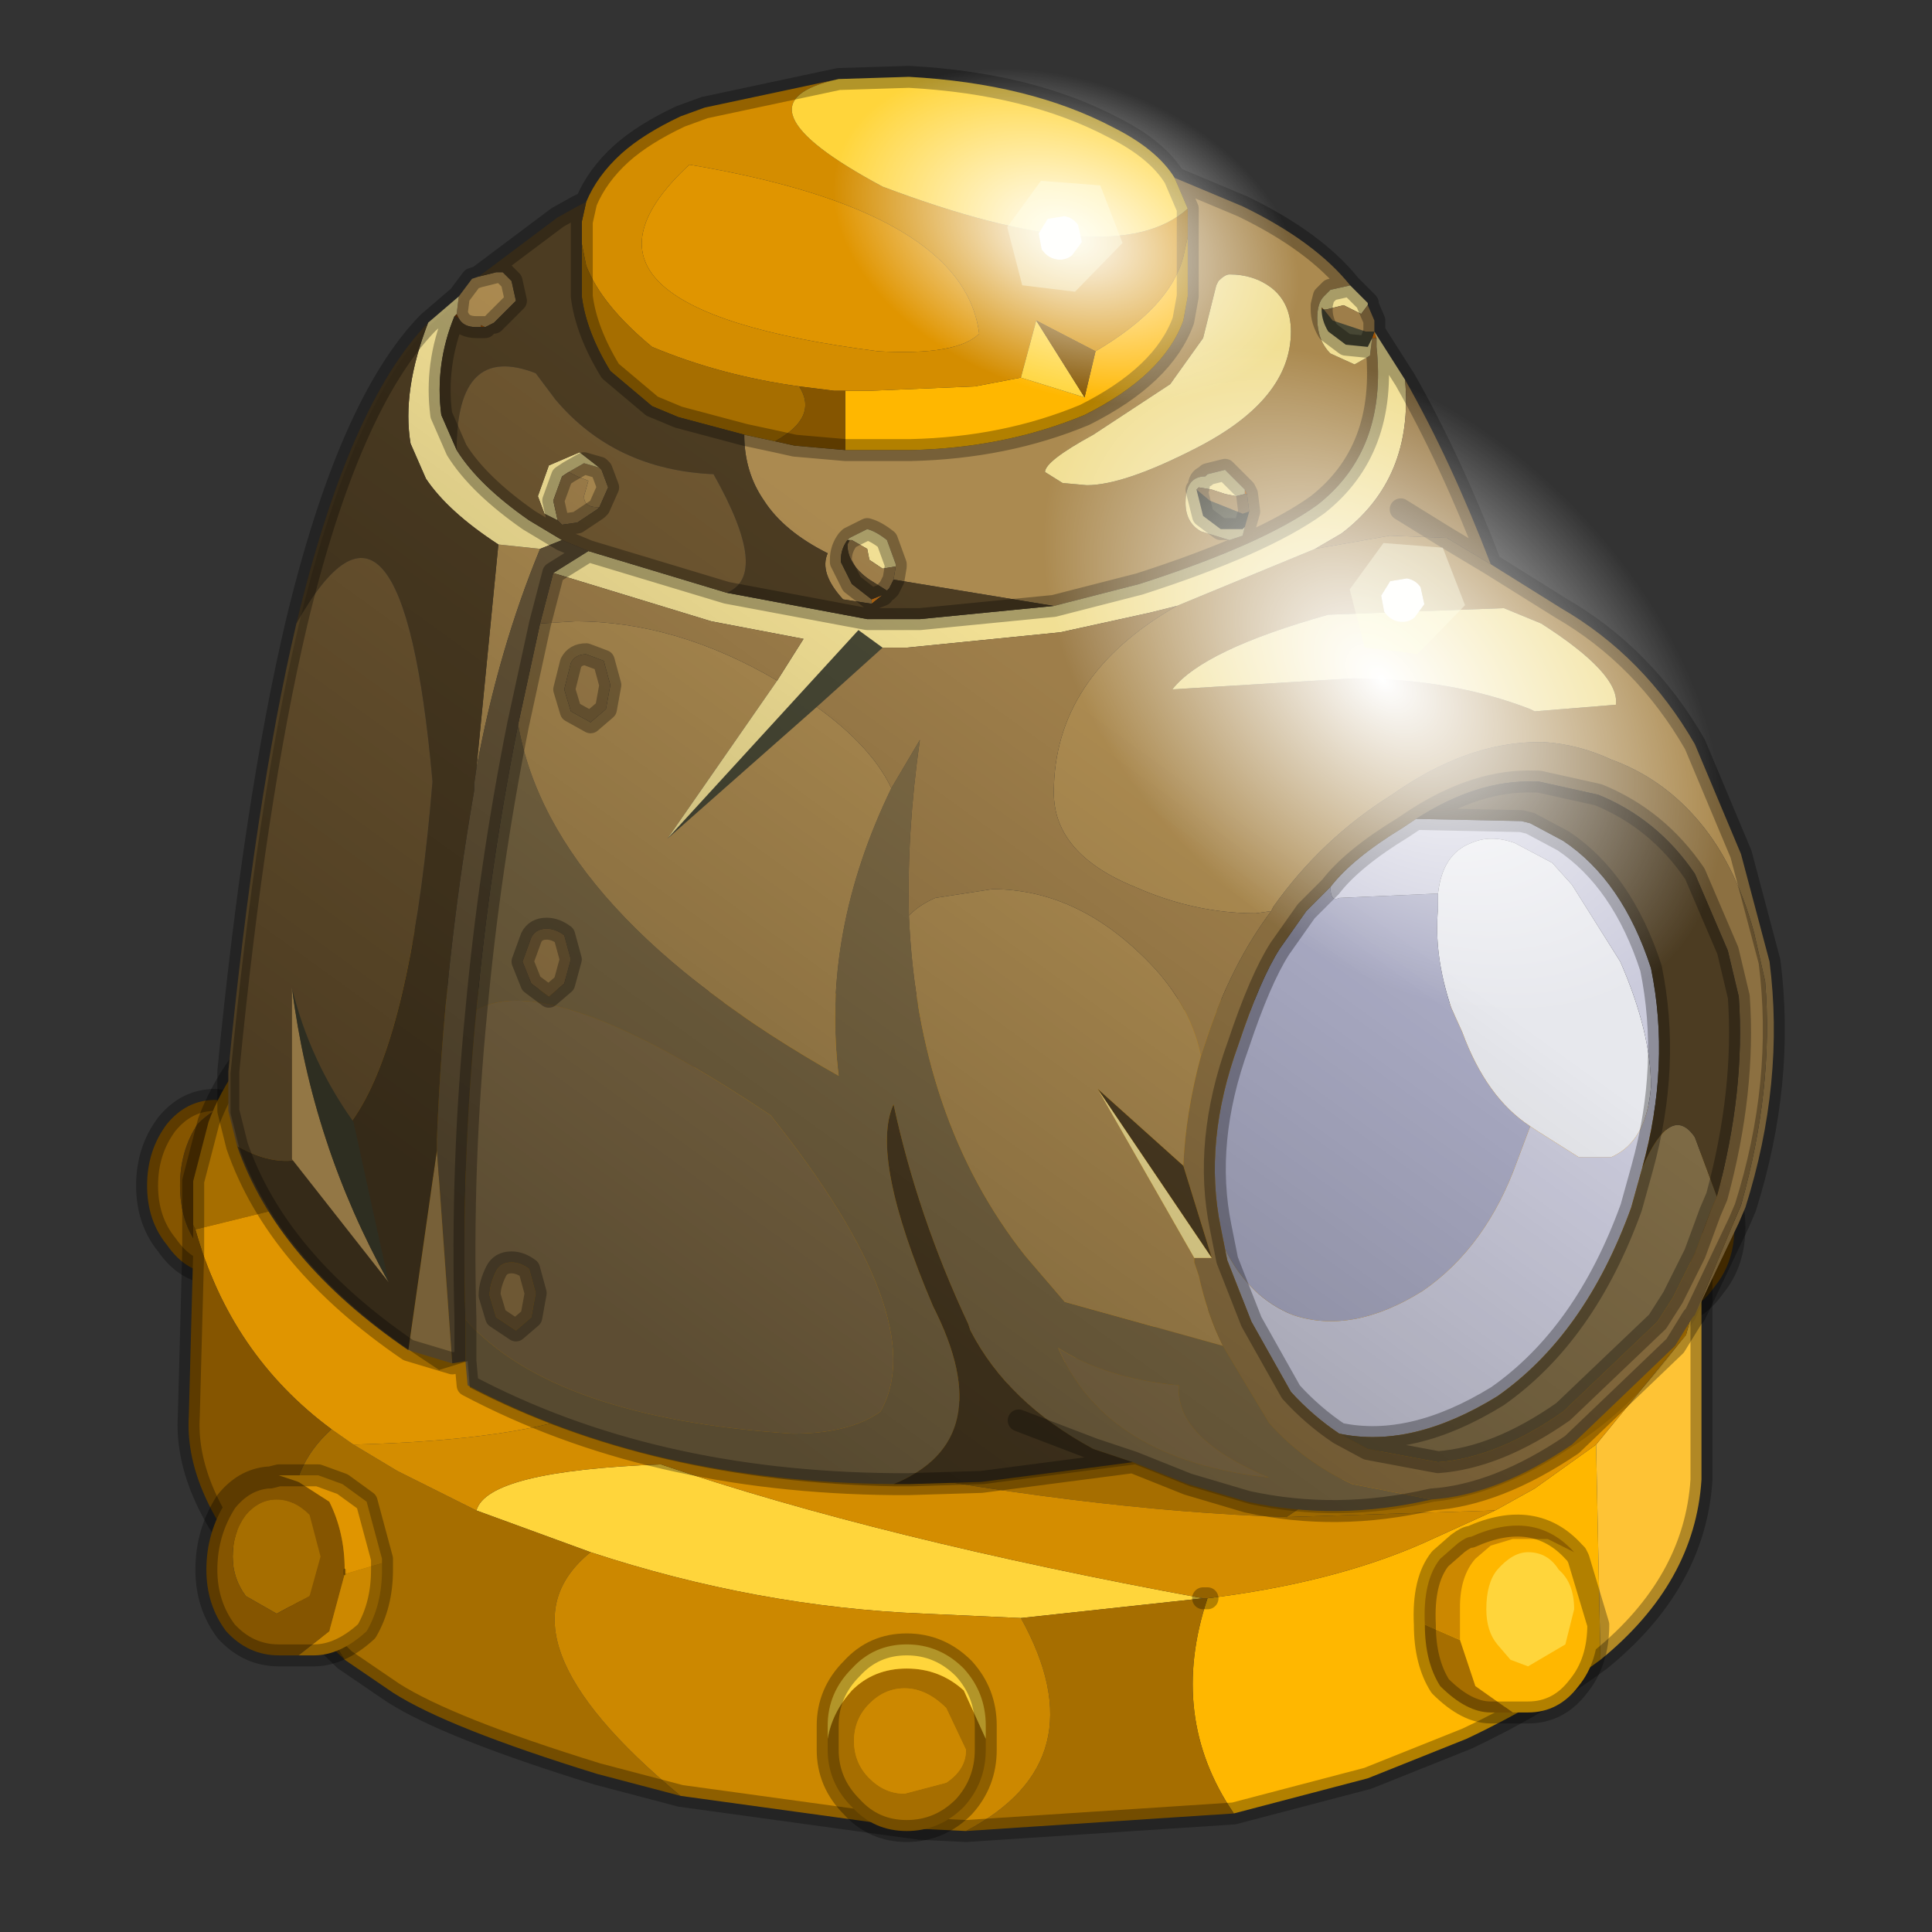 <?xml version="1.0" encoding="UTF-8" standalone="no"?>
<svg xmlns:xlink="http://www.w3.org/1999/xlink" height="440.0px" width="440.0px" xmlns="http://www.w3.org/2000/svg">
  <rect width="100%" height="100%" fill="#333333" stroke="none"/>
  <g transform="matrix(10.0, 0.0, 0.0, 10.0, 0.0, 0.0)">
    <use height="44.0" transform="matrix(1.0, 0.0, 0.0, 1.0, 0.0, 0.05)" width="44.0" xlink:href="#shape0"/>
    <use height="60.8" transform="matrix(0.241, 0.023, 0.084, 0.251, 21.6, 7.15)" width="60.8" xlink:href="#sprite0"/>
    <use height="60.8" transform="matrix(0.138, -0.047, 0.108, 0.117, 16.8, 3.25)" width="60.8" xlink:href="#sprite0"/>
    <use height="13.1" transform="matrix(0.233, 0.0, 0.0, 0.233, 30.5, 12.1)" width="13.3" xlink:href="#sprite1"/>
    <use height="13.1" transform="matrix(0.233, 0.0, 0.0, 0.233, 22.7, 3.85)" width="13.3" xlink:href="#sprite1"/>
    <use height="6.7" transform="matrix(1.0, 0.0, 0.0, 1.0, 6.65, 22.5)" width="2.2" xlink:href="#shape3"/>
  </g>
  <defs>
    <g id="shape0" transform="matrix(1.0, 0.0, 0.0, 1.0, 0.0, -0.05)">
      <path d="M44.0 44.05 L0.0 44.05 0.0 0.05 44.0 0.05 44.0 44.05" fill="#43adca" fill-opacity="0.0" fill-rule="evenodd" stroke="none"/>
      <path d="M7.45 36.5 L10.05 35.8" fill="none" stroke="#000000" stroke-linecap="round" stroke-linejoin="round" stroke-opacity="0.302" stroke-width="0.05"/>
      <path d="M37.55 29.9 L37.95 29.95 Q38.6 29.95 39.05 29.3 39.5 28.75 39.5 27.95 39.5 27.15 39.05 26.55 38.6 26.0 37.95 26.0 L37.55 26.05 38.35 26.55 Q38.75 27.15 38.75 27.95 38.75 28.75 38.35 29.3 L37.55 29.9" fill="#855500" fill-rule="evenodd" stroke="none"/>
      <path d="M37.55 26.05 L37.2 26.0 Q36.55 26.0 36.15 26.55 35.65 27.15 35.65 27.95 35.65 28.75 36.15 29.3 36.55 29.95 37.2 29.95 L37.55 29.9 38.35 29.3 Q38.75 28.75 38.75 27.95 38.75 27.15 38.35 26.55 L37.55 26.05" fill="#593700" fill-rule="evenodd" stroke="none"/>
      <path d="M37.55 26.05 L37.2 26.0 Q36.55 26.0 36.15 26.55 35.65 27.15 35.65 27.95 35.65 28.75 36.15 29.3 36.55 29.95 37.2 29.95 L37.55 29.9 37.95 29.95 Q38.6 29.95 39.05 29.3 39.5 28.75 39.5 27.95 39.5 27.15 39.05 26.55 38.6 26.0 37.95 26.0 L37.55 26.05 Z" fill="none" stroke="#000000" stroke-linecap="round" stroke-linejoin="round" stroke-opacity="0.302" stroke-width="0.5"/>
      <path d="M5.3 25.1 Q4.85 25.25 4.5 25.6 4.1 26.2 4.1 27.0 4.1 27.8 4.5 28.35 4.85 28.8 5.3 28.95 L4.9 29.0 Q4.25 29.0 3.8 28.35 3.35 27.8 3.35 27.0 3.35 26.2 3.8 25.6 4.25 25.05 4.9 25.05 L5.3 25.1" fill="#855500" fill-rule="evenodd" stroke="none"/>
      <path d="M5.3 28.95 Q4.85 28.8 4.5 28.35 4.1 27.8 4.1 27.0 4.1 26.2 4.5 25.6 4.85 25.25 5.3 25.1 L5.65 25.05 Q6.3 25.05 6.7 25.6 7.2 26.2 7.2 27.0 7.2 27.8 6.7 28.35 L5.65 29.0 5.3 28.95" fill="#593700" fill-rule="evenodd" stroke="none"/>
      <path d="M5.3 25.1 L4.9 25.05 Q4.25 25.05 3.8 25.6 3.35 26.2 3.35 27.0 3.35 27.8 3.8 28.35 4.25 29.0 4.9 29.0 L5.3 28.95 5.65 29.0 6.7 28.35 Q7.2 27.8 7.2 27.0 7.2 26.2 6.7 25.6 6.3 25.05 5.65 25.05 L5.3 25.1 Z" fill="none" stroke="#000000" stroke-linecap="round" stroke-linejoin="round" stroke-opacity="0.302" stroke-width="0.5"/>
      <path d="M23.25 36.85 L21.05 36.75 Q17.25 36.6 13.45 35.35 L10.85 34.4 Q11.1 33.5 15.05 33.35 20.05 35.05 27.4 36.4 L23.25 36.85" fill="#ffd53b" fill-rule="evenodd" stroke="none"/>
      <path d="M36.45 37.8 Q35.1 38.8 33.4 39.6 L31.15 40.5 28.1 41.3 Q26.6 39.1 27.5 36.4 30.35 36.05 32.4 35.15 L34.05 34.4 34.95 33.9 36.35 32.9 36.45 37.8" fill="#ffb700" fill-rule="evenodd" stroke="none"/>
      <path d="M4.4 27.9 L4.4 26.9 4.75 25.55 Q5.75 22.85 9.85 21.0 L9.75 22.5 17.45 22.6 16.75 23.3 15.45 24.7 Q14.95 25.25 15.05 25.9 L14.75 26.2 10.95 26.6 7.5 27.25 4.45 28.0 4.4 27.9 M28.1 41.3 L22.0 41.7 Q25.05 40.1 23.25 36.85 L27.4 36.4 27.5 36.4 Q26.6 39.1 28.1 41.3 M15.5 40.9 L13.6 40.4 Q10.2 39.35 8.95 38.55 L7.85 37.8 Q5.6 34.3 7.55 32.55 L8.05 32.9 9.05 33.5 10.85 34.4 13.45 35.35 Q11.1 37.25 15.5 40.9 M18.8 33.25 L20.7 32.35 22.65 31.6 23.95 31.15 26.25 30.25 28.6 29.45 28.85 29.5 29.35 29.9 30.1 30.55 30.85 31.15 32.3 32.25 31.8 32.75 31.15 33.3 29.3 34.55 Q24.7 34.4 18.8 33.25" fill="#a66e00" fill-rule="evenodd" stroke="none"/>
      <path d="M22.0 41.7 L20.95 41.65 15.5 40.9 Q11.1 37.25 13.45 35.35 17.25 36.6 21.05 36.75 L23.25 36.85 Q25.05 40.1 22.0 41.7" fill="#cc8800" fill-rule="evenodd" stroke="none"/>
      <path d="M38.75 29.05 L38.75 33.7 Q38.6 36.05 36.45 37.8 L36.35 32.9 38.4 30.4 38.75 29.05" fill="#fec335" fill-rule="evenodd" stroke="none"/>
      <path d="M29.3 34.55 L34.05 34.4 32.4 35.15 Q30.35 36.05 27.5 36.4 L27.4 36.4 Q20.05 35.05 15.05 33.35 11.1 33.5 10.85 34.4 L9.05 33.5 8.05 32.9 Q11.85 32.8 13.55 32.1 L18.8 33.25 Q24.7 34.4 29.3 34.55" fill="#d48d00" fill-rule="evenodd" stroke="none"/>
      <path d="M17.45 22.6 L33.15 22.85 33.15 21.45 35.2 22.85 Q36.9 24.1 37.8 25.55 38.95 27.0 38.75 28.85 L38.75 29.05 38.4 30.4 36.35 32.9 34.95 33.9 34.05 34.4 29.3 34.55 31.15 33.3 31.8 32.75 32.3 32.25 30.85 31.15 30.1 30.55 29.35 29.9 28.85 29.5 28.6 29.45 26.25 30.25 23.95 31.15 22.65 31.6 20.7 32.35 18.8 33.25 13.55 32.1 Q11.85 32.8 8.05 32.9 L7.55 32.55 Q5.25 30.85 4.45 28.0 L7.5 27.25 10.95 26.6 14.75 26.2 15.05 25.9 Q14.95 25.25 15.45 24.7 L16.75 23.3 17.45 22.6" fill="#e09500" fill-rule="evenodd" stroke="none"/>
      <path d="M7.85 37.8 L5.75 35.75 Q4.2 33.9 4.3 32.25 L4.4 28.5 4.4 27.9 4.45 28.0 Q5.25 30.85 7.55 32.55 5.6 34.3 7.85 37.8" fill="#855500" fill-rule="evenodd" stroke="none"/>
      <path d="M7.85 37.8 L5.75 35.75 Q4.2 33.9 4.3 32.25 L4.4 28.5 4.4 27.9 4.4 26.9 4.75 25.55 Q5.75 22.85 9.85 21.0 L9.75 22.5 17.45 22.6 33.15 22.85 33.15 21.45 35.2 22.85 Q36.9 24.1 37.8 25.55 38.95 27.0 38.75 28.85 L38.75 29.05 38.75 33.7 Q38.6 36.05 36.45 37.8 35.1 38.8 33.4 39.6 L31.15 40.5 28.1 41.3 22.0 41.7 20.95 41.65 15.5 40.9 13.6 40.4 Q10.2 39.35 8.95 38.55 L7.85 37.8" fill="none" stroke="#000000" stroke-linecap="round" stroke-linejoin="round" stroke-opacity="0.302" stroke-width="0.5"/>
      <path d="M27.4 36.4 L27.5 36.4" fill="none" stroke="#000000" stroke-linecap="round" stroke-linejoin="round" stroke-opacity="0.302" stroke-width="0.5"/>
      <path d="M19.8 38.8 Q19.45 39.15 19.45 39.65 19.45 40.15 19.8 40.5 20.15 40.85 20.6 40.85 L21.55 40.6 Q22.0 40.3 22.0 39.85 L21.55 38.9 Q21.1 38.45 20.6 38.45 20.15 38.45 19.8 38.8 M18.85 39.6 Q18.95 39.0 19.4 38.5 19.9 38.0 20.65 38.0 21.4 38.0 21.95 38.5 L22.45 39.6 22.45 39.85 Q22.45 40.6 21.95 41.15 21.4 41.7 20.65 41.7 19.9 41.7 19.4 41.15 18.85 40.6 18.85 39.85 L18.85 39.6" fill="#a66e00" fill-rule="evenodd" stroke="none"/>
      <path d="M22.45 39.6 L21.95 38.5 Q21.4 38.0 20.65 38.0 19.9 38.0 19.4 38.5 18.95 39.0 18.85 39.6 L18.85 39.3 Q18.85 38.55 19.4 38.0 19.9 37.45 20.65 37.45 21.4 37.45 21.95 38.0 22.45 38.55 22.45 39.3 L22.45 39.6" fill="#ffd53b" fill-rule="evenodd" stroke="none"/>
      <path d="M19.8 38.8 Q20.15 38.45 20.6 38.45 21.1 38.45 21.55 38.9 L22.0 39.85 Q22.0 40.3 21.55 40.6 L20.6 40.85 Q20.15 40.85 19.8 40.5 19.45 40.15 19.45 39.65 19.45 39.15 19.8 38.8" fill="#cc8800" fill-rule="evenodd" stroke="none"/>
      <path d="M18.85 39.6 L18.85 39.85 Q18.85 40.6 19.4 41.15 19.9 41.7 20.65 41.7 21.4 41.7 21.95 41.15 22.45 40.6 22.45 39.85 L22.45 39.6 22.45 39.3 Q22.45 38.55 21.95 38.0 21.4 37.45 20.65 37.45 19.9 37.45 19.4 38.0 18.85 38.55 18.85 39.3 L18.85 39.6 Z" fill="none" stroke="#000000" stroke-linecap="round" stroke-linejoin="round" stroke-opacity="0.302" stroke-width="0.5"/>
      <path d="M6.4 33.6 L6.35 33.6 6.4 33.6" fill="#ba5e01" fill-rule="evenodd" stroke="none"/>
      <path d="M7.05 34.5 L7.3 35.45 7.05 36.35 6.3 36.75 5.6 36.35 Q5.3 35.95 5.3 35.45 5.3 34.9 5.6 34.5 5.9 34.15 6.3 34.15 6.7 34.15 7.05 34.5" fill="#a66e00" fill-rule="evenodd" stroke="none"/>
      <path d="M6.35 33.6 L6.8 33.75 7.5 34.2 Q7.85 34.9 7.85 35.75 L7.85 35.85 7.5 37.15 6.8 37.7 6.35 37.7 Q5.65 37.7 5.15 37.15 4.7 36.55 4.7 35.75 4.7 34.9 5.15 34.2 5.55 33.7 6.1 33.65 L6.15 33.65 6.35 33.6 M7.05 34.5 Q6.7 34.15 6.3 34.15 5.9 34.15 5.6 34.5 5.3 34.9 5.3 35.45 5.3 35.95 5.6 36.35 L6.3 36.75 7.05 36.35 7.3 35.45 7.05 34.5" fill="#855500" fill-rule="evenodd" stroke="none"/>
      <path d="M6.4 33.6 L7.2 33.6 7.15 33.6 7.25 33.6 7.8 33.8 8.35 34.2 8.7 35.5 8.7 35.6 7.85 35.85 7.85 35.75 Q7.85 34.9 7.5 34.2 L6.8 33.75 6.35 33.6 6.4 33.6" fill="#e09500" fill-rule="evenodd" stroke="none"/>
      <path d="M7.85 35.85 L8.7 35.6 8.7 35.75 Q8.7 36.55 8.35 37.15 7.75 37.7 7.15 37.7 L6.8 37.7 7.5 37.15 7.85 35.85" fill="#cc8800" fill-rule="evenodd" stroke="none"/>
      <path d="M7.85 35.75 L7.85 35.85" fill="none" stroke="#000000" stroke-linecap="round" stroke-linejoin="round" stroke-opacity="0.302" stroke-width="0.05"/>
      <path d="M8.7 35.6 L8.7 35.5 8.35 34.2 7.8 33.8 7.25 33.6 7.15 33.6 7.2 33.6 6.4 33.6 M8.7 35.6 L8.7 35.75 Q8.7 36.55 8.35 37.15 7.75 37.7 7.15 37.7 L6.8 37.7 6.35 37.7 Q5.65 37.7 5.15 37.15 4.7 36.55 4.7 35.75 4.7 34.9 5.15 34.2 5.55 33.7 6.1 33.65 L6.15 33.65 6.35 33.6 6.4 33.6" fill="none" stroke="#000000" stroke-linecap="round" stroke-linejoin="round" stroke-opacity="0.302" stroke-width="0.5"/>
      <path d="M33.25 37.35 L33.25 36.6 Q33.25 35.9 33.6 35.5 L33.95 35.2 34.45 35.05 35.25 35.05 35.85 35.35 35.9 35.4 35.95 35.5 36.4 37.0 Q36.4 37.85 35.95 38.4 35.5 39.0 34.8 39.0 L34.45 39.0 33.6 38.4 33.25 37.35 M35.65 37.45 L35.85 36.65 Q35.85 36.05 35.5 35.75 35.25 35.35 34.8 35.35 34.45 35.35 34.1 35.75 33.85 36.05 33.85 36.65 33.85 37.15 34.1 37.45 L34.4 37.8 34.8 37.95 35.65 37.45" fill="#ffb700" fill-rule="evenodd" stroke="none"/>
      <path d="M35.65 37.45 L34.8 37.95 34.4 37.8 34.1 37.45 Q33.85 37.15 33.85 36.65 33.85 36.05 34.1 35.75 34.45 35.35 34.8 35.35 35.25 35.35 35.5 35.75 35.85 36.05 35.85 36.65 L35.65 37.45" fill="#ffd53b" fill-rule="evenodd" stroke="none"/>
      <path d="M33.25 37.35 L33.6 38.4 34.45 39.0 33.95 39.0 Q33.4 39.0 32.8 38.4 32.45 37.85 32.45 37.0 L33.25 37.35" fill="#a66e00" fill-rule="evenodd" stroke="none"/>
      <path d="M35.85 35.35 L35.25 35.05 34.45 35.05 33.95 35.2 33.6 35.5 Q33.25 35.9 33.25 36.6 L33.25 37.35 32.45 37.0 Q32.4 36.0 32.8 35.5 L33.2 35.15 Q33.4 35.0 33.5 35.0 34.95 34.35 35.85 35.35" fill="#cc8800" fill-rule="evenodd" stroke="none"/>
      <path d="M34.45 39.0 L34.8 39.0 Q35.5 39.0 35.95 38.4 36.4 37.85 36.4 37.0 L35.95 35.5 35.9 35.4 35.85 35.35 Q34.95 34.35 33.5 35.0 33.4 35.0 33.2 35.15 L32.8 35.5 Q32.4 36.0 32.45 37.0 M34.45 39.0 L33.95 39.0 Q33.4 39.0 32.8 38.4 32.45 37.85 32.45 37.0" fill="none" stroke="#000000" stroke-linecap="round" stroke-linejoin="round" stroke-opacity="0.302" stroke-width="0.5"/>
      <path d="M31.3 7.5 L31.3 7.55 31.3 7.5 M28.35 11.25 L28.35 11.15 28.4 11.25 28.35 11.25" fill="#ec7702" fill-rule="evenodd" stroke="none"/>
      <path d="M19.3 12.3 L19.35 12.25 19.3 12.3" fill="#fea245" fill-rule="evenodd" stroke="none"/>
      <path d="M32.75 20.35 Q32.85 19.45 33.5 19.2 33.95 19.0 34.5 19.2 L35.35 19.65 35.8 20.15 36.9 21.9 Q37.6 23.5 37.6 24.75 37.5 26.0 36.7 26.35 L35.95 26.35 35.0 25.75 34.85 25.65 Q33.85 25.0 33.3 23.5 L33.05 22.95 Q32.65 21.75 32.75 20.7 L32.75 20.35" fill="#e7e8ed" fill-rule="evenodd" stroke="none"/>
      <path d="M34.85 25.65 L35.0 25.75 35.95 26.35 36.7 26.35 Q37.5 26.0 37.6 24.75 37.6 23.5 36.9 21.9 L35.8 20.15 35.35 19.65 34.5 19.2 Q33.95 19.0 33.5 19.2 32.85 19.45 32.75 20.35 L30.5 20.45 Q30.3 20.55 30.3 20.2 30.8 19.55 31.95 18.85 L32.25 18.65 34.65 18.7 34.85 18.75 35.6 19.15 Q36.95 20.05 37.6 22.05 38.05 24.25 37.4 26.6 L37.15 27.5 Q36.1 30.4 34.1 31.8 32.15 33.0 30.5 32.65 29.9 32.25 29.4 31.7 L28.5 30.1 27.95 28.7 27.9 28.45 Q28.45 29.55 29.45 29.95 30.8 30.4 32.4 29.4 33.85 28.4 34.55 26.45 L34.85 25.65" fill="#cbcbdc" fill-rule="evenodd" stroke="none"/>
      <path d="M32.75 20.35 L32.75 20.7 Q32.65 21.75 33.05 22.95 L33.3 23.5 Q33.85 25.0 34.85 25.65 L34.55 26.45 Q33.85 28.4 32.4 29.4 30.8 30.4 29.45 29.95 28.45 29.55 27.9 28.45 L27.8 27.95 Q27.4 26.0 28.2 23.8 28.7 22.3 29.15 21.6 L29.75 20.75 30.3 20.2 Q30.3 20.55 30.5 20.45 L32.75 20.35" fill="#aaabc4" fill-rule="evenodd" stroke="none"/>
      <path d="M30.1 7.05 L30.1 7.0 30.15 7.05 30.1 7.05" fill="#8f4701" fill-rule="evenodd" stroke="none"/>
      <path d="M27.2 28.75 L27.2 28.65 27.2 28.75" fill="#ba5902" fill-rule="evenodd" stroke="none"/>
      <path d="M10.45 7.25 L10.35 7.2 10.4 7.15 10.45 7.25" fill="#733701" fill-rule="evenodd" stroke="none"/>
      <path d="M19.85 13.65 L20.1 13.55 19.85 13.75 19.85 13.65 M31.35 7.7 L31.25 7.7 31.3 7.55 31.35 7.7" fill="url(#gradient0)" fill-rule="evenodd" stroke="none"/>
      <path d="M11.05 7.45 L10.95 7.45 10.95 7.4 11.05 7.45" fill="#a85101" fill-rule="evenodd" stroke="none"/>
      <path d="M28.35 12.0 L28.3 12.05 27.8 12.05 27.4 11.75 27.25 11.15 27.55 11.4 28.3 11.7 28.45 11.65 28.35 12.0 M18.6 16.1 L15.2 19.1 19.55 14.35 20.1 14.75 18.6 16.1 M31.25 7.7 L31.15 7.9 30.65 7.85 30.25 7.55 Q30.1 7.3 30.1 7.05 L30.15 7.05 30.35 7.3 31.1 7.55 31.25 7.55 31.3 7.55 31.25 7.7" fill="#474734" fill-rule="evenodd" stroke="none"/>
      <path d="M32.6 34.15 Q30.45 34.65 28.4 34.2 L27.05 33.8 25.8 33.3 24.9 33.0 Q22.95 31.95 22.1 30.3 L22.05 30.15 Q20.9 27.7 20.35 25.15 19.8 26.35 21.25 29.75 22.8 32.8 20.35 33.8 14.8 33.75 10.65 31.55 L10.6 31.0 10.6 30.05 Q12.6 32.3 18.05 32.65 19.35 32.65 20.05 32.15 21.25 30.05 17.55 25.4 12.55 22.05 10.85 23.0 11.15 19.75 11.8 16.5 12.55 20.8 19.1 24.5 18.7 21.25 20.3 17.95 L20.95 16.85 Q20.65 18.95 20.7 20.85 20.9 25.5 23.35 28.6 L24.25 29.65 27.85 30.65 28.9 32.4 Q29.7 33.3 30.8 33.8 L32.6 34.15 M12.85 21.3 Q12.65 21.15 12.45 21.15 12.2 21.15 12.1 21.35 L11.9 21.9 12.1 22.4 12.5 22.7 12.85 22.4 13.0 21.85 12.85 21.3 M26.85 31.55 Q25.2 31.4 24.1 30.7 25.2 33.25 28.9 33.65 26.75 32.75 26.85 31.55 M30.5 32.65 Q32.15 33.0 34.1 31.8 36.1 30.4 37.15 27.5 L37.4 26.6 Q38.05 25.1 38.6 25.9 L39.1 27.25 38.95 27.6 38.6 28.55 38.1 29.55 37.75 30.1 35.6 32.15 Q34.1 33.2 32.75 33.3 L31.15 33.0 30.5 32.65" fill="#7d6a45" fill-rule="evenodd" stroke="none"/>
      <path d="M12.2 29.45 L12.05 28.9 Q11.85 28.75 11.65 28.75 11.4 28.75 11.3 28.95 11.15 29.25 11.15 29.5 L11.3 30.0 11.75 30.3 12.1 30.0 12.2 29.45 M10.85 23.0 Q12.55 22.05 17.55 25.4 21.25 30.05 20.05 32.15 19.35 32.65 18.05 32.65 12.6 32.3 10.6 30.05 10.5 26.55 10.85 23.0 M26.85 31.55 Q26.75 32.75 28.9 33.65 25.2 33.25 24.1 30.7 25.2 31.4 26.85 31.55" fill="#856f49" fill-rule="evenodd" stroke="none"/>
      <path d="M19.25 10.25 L19.8 10.25 20.75 10.25 Q22.9 10.2 24.7 9.45 26.5 8.55 26.95 7.3 L27.05 6.75 27.05 6.3 27.05 5.4 27.05 5.25 27.05 4.75 26.75 4.05 28.3 4.7 Q29.95 5.5 30.75 6.5 L30.3 6.6 30.15 6.75 Q30.0 6.9 30.0 7.25 30.0 7.75 30.3 8.05 L30.85 8.3 31.2 8.1 31.25 7.7 31.35 7.7 31.35 7.9 Q31.6 10.25 30.0 11.5 28.75 12.4 25.95 13.3 L24.0 13.8 20.35 13.2 20.4 12.9 20.4 12.85 20.2 12.3 Q19.95 12.1 19.75 12.05 L19.35 12.25 19.3 12.3 Q19.15 12.5 19.15 12.75 L19.15 12.8 19.4 13.3 19.85 13.65 19.85 13.75 19.2 13.65 Q18.65 13.05 18.85 12.6 17.85 12.1 17.4 11.4 16.95 10.75 16.95 9.9 L17.65 10.05 18.1 10.15 19.25 10.25 M33.95 12.85 L35.55 13.85 Q37.45 14.95 38.6 16.95 L39.65 19.45 40.3 21.9 Q40.65 24.65 39.75 27.5 L39.6 27.85 38.6 29.95 39.5 27.8 39.65 27.45 Q40.4 24.8 40.2 22.35 L39.95 21.25 Q39.5 19.6 38.6 18.6 37.8 17.7 36.7 17.3 35.95 16.95 35.15 16.9 L35.05 16.9 Q33.4 16.9 31.7 18.1 30.1 19.1 29.0 20.65 L28.95 20.75 28.6 20.8 Q27.2 20.8 25.85 20.2 24.0 19.45 24.0 18.05 24.0 15.4 26.8 13.8 L29.95 12.5 31.65 12.2 32.95 12.25 33.95 12.85 M10.3 31.05 L9.3 30.75 9.95 26.2 10.3 31.05 M10.45 6.75 L10.75 6.35 10.9 6.3 11.3 6.2 11.45 6.2 11.65 6.4 11.75 6.85 11.35 7.25 11.25 7.35 11.05 7.45 10.95 7.4 10.95 7.45 10.85 7.45 Q10.55 7.45 10.45 7.25 L10.4 7.15 10.45 6.75 M24.9 9.9 Q23.8 10.5 23.8 10.75 L24.2 11.0 24.75 11.05 Q25.6 11.05 27.25 10.2 29.4 9.1 29.4 7.55 29.4 6.9 28.95 6.55 28.55 6.25 28.0 6.25 27.9 6.25 27.75 6.4 L27.7 6.5 27.65 6.7 27.4 7.7 26.65 8.75 24.9 9.9 M27.45 10.85 Q27.0 10.85 27.0 11.45 27.0 11.9 27.35 12.1 L28.0 12.3 28.3 12.2 28.35 12.0 28.45 11.65 28.4 11.25 28.35 11.15 28.3 11.1 27.9 10.7 27.5 10.8 27.45 10.85 M11.35 12.4 L12.3 12.5 Q11.35 14.8 10.85 17.5 L11.35 12.4 M13.65 10.65 L13.7 10.7 13.85 11.1 13.65 11.55 13.6 11.55 Q13.3 11.55 13.3 11.3 L13.4 10.95 13.15 10.85 12.95 10.75 13.3 10.55 13.65 10.65 M13.75 15.05 L13.35 14.9 Q13.1 14.9 13.0 15.1 L12.85 15.7 13.0 16.2 13.45 16.45 13.8 16.15 13.9 15.6 13.75 15.05 M12.3 14.2 L13.1 14.15 Q15.4 14.15 17.7 15.5 L15.2 19.1 18.6 16.1 Q19.85 17.0 20.3 17.95 18.7 21.25 19.1 24.5 12.55 20.8 11.8 16.5 L12.3 14.2 M20.7 20.85 Q20.95 20.6 21.3 20.45 L22.6 20.25 Q24.45 20.25 26.0 21.75 27.1 22.8 27.35 24.05 27.0 25.35 26.95 26.55 L25.0 24.8 27.2 28.65 27.2 28.75 27.3 29.05 Q27.5 29.95 27.85 30.65 L24.25 29.65 23.35 28.6 Q20.9 25.5 20.7 20.85 M34.95 16.2 L36.8 16.05 Q36.9 15.35 35.1 14.2 L34.25 13.85 30.25 14.0 Q27.4 14.8 26.7 15.7 L30.8 15.45 Q33.05 15.45 34.85 16.15 L34.95 16.2" fill="#ab8a50" fill-rule="evenodd" stroke="none"/>
      <path d="M30.75 6.5 L31.0 6.75 31.15 6.9 31.15 6.95 31.0 7.15 30.8 7.05 30.6 6.95 30.2 7.05 30.15 7.05 30.1 7.0 30.1 7.05 Q30.1 7.3 30.25 7.55 L30.65 7.85 31.15 7.9 31.25 7.7 31.2 8.1 30.85 8.3 30.3 8.05 Q30.0 7.75 30.0 7.25 30.0 6.9 30.15 6.75 L30.3 6.6 30.75 6.5 M31.3 7.55 L32.0 8.65 Q32.2 10.9 30.55 12.15 L29.95 12.5 26.8 13.8 26.2 13.95 24.15 14.4 20.65 14.75 20.1 14.75 19.55 14.35 15.2 19.1 17.7 15.5 18.3 14.55 16.2 14.15 12.6 13.05 13.4 12.55 16.55 13.5 19.75 14.1 20.7 14.1 20.9 14.1 20.95 14.1 24.0 13.8 25.95 13.3 Q28.75 12.4 30.0 11.5 31.6 10.25 31.35 7.9 L31.35 7.7 31.3 7.55 M9.75 7.35 L10.45 6.75 10.4 7.15 10.35 7.2 Q9.9 8.3 10.05 9.45 L10.4 10.25 Q10.9 11.05 12.05 11.85 L12.8 12.3 12.3 12.5 11.35 12.4 Q10.2 11.65 9.7 10.9 L9.35 10.1 Q9.15 8.9 9.75 7.35 M19.35 12.3 L19.3 12.3 19.35 12.25 19.75 12.05 Q19.95 12.1 20.2 12.3 L20.4 12.85 20.4 12.9 20.1 12.95 19.8 12.75 19.75 12.5 19.4 12.3 19.35 12.3 M24.9 9.9 L26.65 8.75 27.4 7.7 27.65 6.7 27.7 6.5 27.75 6.4 Q27.9 6.25 28.0 6.25 28.55 6.25 28.95 6.55 29.4 6.9 29.4 7.55 29.4 9.1 27.25 10.2 25.6 11.05 24.75 11.05 L24.2 11.0 23.8 10.75 Q23.8 10.5 24.9 9.9 M27.45 10.85 Q27.3 10.9 27.3 11.1 27.3 10.9 27.45 10.85 L27.5 10.8 27.9 10.7 28.3 11.1 28.35 11.15 28.35 11.25 28.15 11.3 27.9 11.25 27.6 11.15 27.3 11.1 27.25 11.15 27.4 11.75 27.8 12.05 28.3 12.05 28.35 12.0 28.3 12.2 28.0 12.3 27.35 12.1 Q27.0 11.9 27.0 11.45 27.0 10.85 27.45 10.85 M12.7 11.85 L12.4 11.7 12.25 11.3 12.5 10.6 13.2 10.3 13.65 10.65 13.3 10.55 12.95 10.75 12.8 10.85 12.6 11.4 12.7 11.85 M27.2 28.65 L25.0 24.8 27.6 28.65 27.2 28.65 M30.15 6.75 L30.1 6.95 30.1 7.0 30.1 6.95 30.15 6.75 M34.95 16.2 L34.85 16.15 Q33.05 15.45 30.8 15.45 L26.7 15.7 Q27.4 14.8 30.25 14.0 L34.25 13.85 35.1 14.2 Q36.9 15.35 36.8 16.05 L34.95 16.2" fill="#f1df94" fill-rule="evenodd" stroke="none"/>
      <path d="M31.15 6.95 L31.3 7.3 31.3 7.45 31.3 7.5 31.3 7.55 31.25 7.55 31.1 7.55 30.35 7.3 30.15 7.05 30.2 7.05 30.6 6.95 30.8 7.05 31.0 7.15 31.15 6.95 M32.0 8.65 Q33.05 10.5 33.95 12.85 L32.95 12.25 31.9 11.6 32.95 12.25 31.65 12.2 29.95 12.5 30.55 12.15 Q32.2 10.9 32.0 8.65 M20.35 13.2 L20.25 13.4 20.2 13.45 19.8 13.2 Q19.3 12.85 19.3 12.4 L19.35 12.3 19.4 12.3 19.75 12.5 19.8 12.75 20.1 12.95 20.4 12.9 20.35 13.2 M27.25 11.15 L27.3 11.1 27.6 11.15 27.9 11.25 28.15 11.3 28.35 11.25 28.4 11.25 28.45 11.65 28.3 11.7 27.55 11.4 27.25 11.15 M13.65 11.55 L13.6 11.6 13.15 11.9 12.8 11.95 12.75 11.9 12.7 11.85 12.6 11.4 12.8 10.85 12.95 10.75 13.15 10.85 13.4 10.95 13.3 11.3 Q13.3 11.55 13.6 11.55 L13.65 11.55 M13.75 15.05 L13.9 15.6 13.8 16.15 13.45 16.45 13.0 16.2 12.85 15.7 13.0 15.1 Q13.1 14.9 13.35 14.9 L13.75 15.05 M17.7 15.5 Q15.4 14.15 13.1 14.15 L12.3 14.2 12.6 13.05 16.2 14.15 18.3 14.55 17.7 15.5 M20.3 17.95 Q19.85 17.0 18.6 16.1 L20.1 14.75 20.65 14.75 24.15 14.4 26.2 13.95 26.8 13.8 Q24.0 15.4 24.0 18.05 24.0 19.45 25.85 20.2 27.2 20.8 28.6 20.8 L28.95 20.75 Q28.05 21.95 27.5 23.6 L27.35 24.05 Q27.1 22.8 26.0 21.75 24.45 20.25 22.6 20.25 L21.3 20.45 Q20.95 20.6 20.7 20.85 20.65 18.95 20.95 16.85 L20.3 17.95 M12.85 21.3 L13.0 21.85 12.85 22.4 12.5 22.7 12.1 22.4 11.9 21.9 12.1 21.35 Q12.2 21.15 12.45 21.15 12.65 21.15 12.85 21.3 M12.2 29.45 L12.1 30.0 11.75 30.3 11.3 30.0 11.15 29.5 Q11.15 29.25 11.3 28.95 11.4 28.75 11.65 28.75 11.85 28.75 12.05 28.9 L12.2 29.45" fill="#9e7e4a" fill-rule="evenodd" stroke="none"/>
      <path d="M38.6 29.95 L38.55 30.0 38.15 30.65 35.8 32.9 Q34.1 34.05 32.6 34.15 L30.8 33.8 Q29.7 33.3 28.9 32.4 L27.85 30.65 Q27.5 29.95 27.3 29.05 L27.2 28.75 27.2 28.65 27.6 28.65 26.95 26.55 Q27.0 25.35 27.35 24.05 L27.5 23.6 Q28.05 21.95 28.95 20.75 L29.0 20.65 Q30.1 19.1 31.7 18.1 33.4 16.9 35.05 16.9 L35.15 16.9 Q35.95 16.95 36.7 17.3 37.8 17.7 38.6 18.6 39.5 19.6 39.95 21.25 L40.2 22.35 Q40.4 24.8 39.65 27.45 L39.5 27.8 38.6 29.95 M27.9 28.45 L27.95 28.7 28.5 30.1 29.4 31.7 Q29.9 32.25 30.5 32.65 L31.15 33.0 32.75 33.3 Q34.1 33.2 35.6 32.15 L37.75 30.1 38.1 29.55 38.6 28.55 38.95 27.6 39.1 27.25 Q39.75 24.85 39.6 22.7 L39.35 21.65 38.6 19.9 Q37.75 18.65 36.4 18.1 L35.05 17.8 34.95 17.8 Q33.65 17.75 32.25 18.65 L31.95 18.85 Q30.8 19.55 30.3 20.2 L29.75 20.75 29.15 21.6 Q28.7 22.3 28.2 23.8 27.4 26.0 27.8 27.95 L27.9 28.45" fill="#8c7041" fill-rule="evenodd" stroke="none"/>
      <path d="M10.6 31.0 L10.3 31.05 9.95 26.2 9.95 25.95 Q10.1 22.05 10.8 18.0 L10.8 17.85 10.85 17.5 Q11.35 14.8 12.3 12.5 L12.8 12.3 13.4 12.55 12.6 13.05 12.3 14.2 11.8 16.5 Q11.15 19.75 10.85 23.0 10.5 26.55 10.6 30.05 L10.6 31.0" fill="#665538" fill-rule="evenodd" stroke="none"/>
      <path d="M24.95 8.0 Q26.65 7.0 26.95 5.85 L27.05 5.4 27.05 6.3 27.05 6.75 26.95 7.3 Q26.5 8.55 24.7 9.45 22.9 10.2 20.75 10.25 L19.8 10.25 19.25 10.25 19.25 8.9 19.45 8.9 19.8 8.9 22.2 8.8 23.25 8.6 24.7 9.05 24.95 8.0" fill="#ffb700" fill-rule="evenodd" stroke="none"/>
      <path d="M22.3 7.6 Q21.8 8.1 20.0 8.0 12.2 7.0 15.7 3.75 21.95 4.8 22.3 7.6" fill="#e09500" fill-rule="evenodd" stroke="none"/>
      <path d="M27.05 5.4 L26.95 5.85 Q26.65 7.0 24.95 8.0 L23.6 7.3 23.25 8.6 22.2 8.8 19.8 8.9 19.45 8.9 19.25 8.9 19.0 8.9 18.2 8.8 Q16.4 8.55 14.85 7.9 13.7 6.95 13.35 6.05 L13.25 5.55 13.25 5.5 13.25 5.05 13.35 4.6 Q13.6 4.0 14.15 3.5 14.65 3.05 15.5 2.65 L16.05 2.45 19.1 1.8 Q16.55 2.35 20.1 4.25 25.4 6.25 27.05 4.75 L27.05 5.25 27.05 5.4 M22.3 7.6 Q21.95 4.8 15.7 3.75 12.2 7.0 20.0 8.0 21.8 8.1 22.3 7.6" fill="#d48d00" fill-rule="evenodd" stroke="none"/>
      <path d="M13.25 5.55 L13.35 6.05 Q13.7 6.95 14.85 7.9 16.4 8.55 18.2 8.8 18.65 9.5 17.65 10.05 L16.95 9.9 15.45 9.5 14.85 9.25 13.9 8.45 Q13.35 7.55 13.25 6.75 L13.25 6.4 13.25 5.55" fill="#a66e00" fill-rule="evenodd" stroke="none"/>
      <path d="M24.7 9.05 L23.25 8.6 23.6 7.3 24.7 9.05 M27.05 4.75 Q25.4 6.25 20.1 4.25 16.55 2.35 19.1 1.8 L20.7 1.75 Q23.45 1.9 25.35 2.9 26.35 3.4 26.75 4.05 L27.05 4.75" fill="#ffd53b" fill-rule="evenodd" stroke="none"/>
      <path d="M24.95 8.0 L24.7 9.05 23.6 7.3 24.95 8.0 M19.25 8.9 L19.25 10.25 18.1 10.15 17.65 10.05 Q18.65 9.5 18.2 8.8 L19.0 8.9 19.25 8.9" fill="#855500" fill-rule="evenodd" stroke="none"/>
      <path d="M13.35 4.6 L13.25 5.05 13.25 5.5 13.25 5.55 13.25 6.4 13.25 6.75 Q13.35 7.55 13.9 8.45 L14.85 9.25 15.45 9.5 16.95 9.9 Q16.95 10.75 17.4 11.4 17.85 12.1 18.85 12.6 18.65 13.05 19.2 13.65 L19.85 13.75 20.1 13.55 19.85 13.65 19.4 13.3 19.15 12.8 19.15 12.75 Q19.15 12.5 19.3 12.3 L19.35 12.3 19.3 12.4 Q19.3 12.85 19.8 13.2 L20.2 13.45 20.25 13.4 20.35 13.2 24.0 13.8 20.95 14.1 20.9 14.1 20.7 14.1 19.75 14.1 16.55 13.5 Q17.55 13.1 16.25 10.8 14.0 10.7 12.65 9.1 L12.2 8.5 Q10.4 7.8 10.4 10.25 L10.05 9.45 Q9.9 8.3 10.35 7.2 L10.45 7.25 Q10.55 7.45 10.85 7.45 L10.95 7.45 11.05 7.45 11.25 7.35 11.35 7.25 11.75 6.85 11.65 6.4 11.45 6.2 11.3 6.2 10.9 6.3 12.7 4.95 13.15 4.7 13.35 4.6 M25.8 33.3 L22.35 33.75 20.7 33.8 20.35 33.8 Q22.8 32.8 21.25 29.75 19.8 26.35 20.35 25.15 20.9 27.7 22.05 30.15 L22.1 30.3 Q22.95 31.95 24.9 33.0 L25.8 33.3 M9.3 30.75 Q6.3 28.7 5.4 26.1 9.0 28.15 9.85 17.8 9.15 9.95 6.75 14.2 7.95 9.2 9.75 7.35 9.15 8.9 9.35 10.1 L9.7 10.9 Q10.2 11.65 11.35 12.4 L10.85 17.5 10.8 17.85 10.8 18.0 Q10.1 22.05 9.95 25.95 L9.95 26.2 9.3 30.75 M27.6 28.65 L25.0 24.8 26.95 26.55 27.6 28.65 M24.9 33.0 L23.2 32.35 24.9 33.0 M37.4 26.6 Q38.05 24.25 37.6 22.05 36.95 20.05 35.6 19.15 L34.85 18.75 34.65 18.7 32.25 18.65 Q33.65 17.75 34.95 17.8 L35.05 17.8 36.4 18.1 Q37.75 18.65 38.6 19.9 L39.35 21.65 39.6 22.7 Q39.75 24.85 39.1 27.25 L38.6 25.9 Q38.05 25.1 37.4 26.6" fill="#4c3c22" fill-rule="evenodd" stroke="none"/>
      <path d="M5.4 26.1 L5.2 25.3 5.2 24.4 Q5.8 18.25 6.75 14.2 9.15 9.95 9.85 17.8 9.0 28.15 5.4 26.1 M10.4 10.25 Q10.4 7.8 12.2 8.5 L12.65 9.1 Q14.0 10.7 16.25 10.8 17.55 13.1 16.55 13.5 L13.4 12.55 12.8 12.3 12.05 11.85 Q10.9 11.05 10.4 10.25 M13.65 11.55 L13.85 11.1 13.7 10.7 13.65 10.65 13.2 10.3 12.5 10.6 12.25 11.3 12.4 11.7 12.7 11.85 12.75 11.9 12.8 11.95 13.15 11.9 13.6 11.6 13.65 11.55" fill="#6f5731" fill-rule="evenodd" stroke="none"/>
      <path d="M19.25 10.25 L19.8 10.25 20.75 10.25 Q22.9 10.2 24.7 9.45 26.5 8.55 26.95 7.3 L27.05 6.75 27.05 6.3 27.05 5.4 27.05 5.25 27.05 4.75 M19.1 1.8 L16.05 2.45 15.5 2.65 Q14.65 3.05 14.15 3.5 13.6 4.0 13.35 4.6 L13.25 5.05 13.25 5.5 13.25 5.55 M19.1 1.8 L20.7 1.75 Q23.45 1.9 25.35 2.9 26.35 3.4 26.75 4.05 L28.3 4.7 Q29.95 5.5 30.75 6.5 L31.0 6.75 31.15 6.9 31.15 6.95 31.3 7.3 31.3 7.45 31.3 7.5 31.3 7.55 32.0 8.65 Q33.05 10.5 33.95 12.85 L35.55 13.85 Q37.45 14.95 38.6 16.95 L39.65 19.45 40.3 21.9 Q40.65 24.65 39.75 27.5 L39.6 27.85 38.6 29.95 38.55 30.0 38.15 30.65 35.8 32.9 Q34.1 34.05 32.6 34.15 30.45 34.65 28.4 34.2 L27.05 33.8 25.8 33.3 22.35 33.75 20.7 33.8 20.35 33.8 Q14.8 33.75 10.65 31.55 L10.6 31.0 10.3 31.05 9.3 30.75 Q6.3 28.7 5.4 26.1 L5.2 25.3 5.2 24.4 Q5.8 18.25 6.75 14.2 7.95 9.2 9.75 7.35 L10.45 6.75 10.75 6.35 10.9 6.3 12.7 4.95 13.15 4.7 13.35 4.6 M26.75 4.05 L27.05 4.75 M16.95 9.9 L15.45 9.5 14.85 9.25 13.9 8.45 Q13.35 7.55 13.25 6.75 L13.25 6.4 13.25 5.55 M16.55 13.5 L19.75 14.1 20.7 14.1 20.9 14.1 20.95 14.1 24.0 13.8 25.95 13.3 Q28.75 12.4 30.0 11.5 31.6 10.25 31.35 7.9 L31.35 7.7 M20.35 13.2 L20.25 13.4 20.2 13.45 M19.3 12.3 Q19.15 12.5 19.15 12.75 L19.15 12.8 19.4 13.3 19.85 13.65 20.1 13.55 M16.95 9.9 L17.65 10.05 M19.25 10.25 L18.1 10.15 17.65 10.05 M19.35 12.25 L19.75 12.05 Q19.95 12.1 20.2 12.3 L20.4 12.85 20.4 12.9 20.35 13.2 M19.3 12.3 L19.35 12.25 M27.3 11.1 Q27.3 10.9 27.45 10.85 M28.35 12.0 L28.3 12.05 27.8 12.05 27.4 11.75 27.25 11.15 27.3 11.1 M28.35 11.15 L28.3 11.1 27.9 10.7 27.5 10.8 27.45 10.85 M30.15 6.75 L30.3 6.6 30.75 6.5 M10.9 6.3 L11.3 6.2 11.45 6.2 11.65 6.4 11.75 6.85 11.35 7.25 11.25 7.35 M11.05 7.45 L10.95 7.45 10.85 7.45 Q10.55 7.45 10.45 7.25 L10.4 7.15 10.35 7.2 Q9.9 8.3 10.05 9.45 L10.4 10.25 Q10.9 11.05 12.05 11.85 L12.8 12.3 13.4 12.55 16.55 13.5 M10.4 7.15 L10.45 6.75 M13.65 10.65 L13.7 10.7 13.85 11.1 13.65 11.55 13.6 11.6 13.15 11.9 12.8 11.95 M12.75 11.9 L12.7 11.85 12.6 11.4 12.8 10.85 12.95 10.75 M13.65 10.65 L13.3 10.55 12.95 10.75 M12.6 13.05 L13.4 12.55 M13.75 15.05 L13.9 15.6 13.8 16.15 13.45 16.45 13.0 16.2 12.85 15.7 13.0 15.1 Q13.1 14.9 13.35 14.9 L13.75 15.05 M12.3 14.2 L11.8 16.5 M12.6 13.05 L12.3 14.2 M12.85 21.3 L13.0 21.85 12.85 22.4 12.5 22.7 12.1 22.4 11.9 21.9 12.1 21.35 Q12.2 21.15 12.45 21.15 12.65 21.15 12.85 21.3 M12.2 29.45 L12.1 30.0 11.75 30.3 11.3 30.0 11.15 29.5 Q11.15 29.25 11.3 28.95 11.4 28.75 11.65 28.75 11.85 28.75 12.05 28.9 L12.2 29.45 M10.85 23.0 Q11.15 19.75 11.8 16.5 M10.6 30.05 L10.6 31.0 M23.2 32.35 L24.9 33.0 25.8 33.3 M10.6 30.05 Q10.5 26.55 10.85 23.0 M31.25 7.7 L31.15 7.9 30.65 7.85 30.25 7.55 Q30.1 7.3 30.1 7.05 L30.1 7.0 30.1 6.95 30.15 6.75 M31.3 7.55 L31.3 7.5 M31.3 7.55 L31.35 7.7 M31.3 7.55 L31.25 7.7 M28.45 11.65 L28.4 11.25 M28.35 11.15 L28.4 11.25 M28.45 11.65 L28.35 12.0 M32.95 12.25 L31.9 11.6 M33.95 12.85 L32.95 12.25 M27.9 28.45 L27.95 28.7 28.5 30.1 29.4 31.7 Q29.9 32.25 30.5 32.65 32.15 33.0 34.1 31.8 36.1 30.4 37.15 27.5 L37.4 26.6 Q38.05 24.25 37.6 22.05 36.95 20.05 35.6 19.15 L34.85 18.75 34.65 18.7 32.25 18.65 31.95 18.85 Q30.8 19.55 30.3 20.2 M32.25 18.65 Q33.65 17.75 34.95 17.8 L35.05 17.8 36.4 18.1 Q37.75 18.65 38.6 19.9 L39.35 21.65 39.6 22.7 Q39.75 24.85 39.1 27.25 L38.95 27.6 38.6 28.55 38.1 29.55 37.75 30.1 35.6 32.15 Q34.1 33.2 32.75 33.3 L31.15 33.0 30.5 32.65 M27.9 28.45 L27.8 27.95 Q27.4 26.0 28.2 23.8 28.7 22.3 29.15 21.6 L29.75 20.75 30.3 20.2" fill="none" stroke="#000000" stroke-linecap="round" stroke-linejoin="round" stroke-opacity="0.302" stroke-width="0.5"/>
      <path d="M22.6 7.5 Q25.0 7.5 27.15 6.75 L29.4 5.35 30.8 6.55 31.2 6.95 31.35 7.5 31.35 7.55 32.05 8.7 Q33.1 10.55 33.95 12.9 L35.6 13.9 Q36.45 14.4 37.1 15.05 38.85 16.7 39.7 19.45 L40.35 21.95 Q40.7 24.65 39.8 27.5 L38.6 30.05 38.2 30.65 Q37.2 32.05 35.8 32.95 34.15 34.05 32.65 34.2 30.5 34.7 28.45 34.25 L27.1 33.85 25.85 33.35 22.4 33.8 20.75 33.85 20.4 33.85 Q14.85 33.75 10.7 31.6 L10.65 31.0 10.0 31.2 9.55 30.9 Q6.4 28.8 5.45 26.15 L5.25 25.35 5.25 24.45 Q5.85 18.3 6.8 14.25 7.95 9.45 9.65 7.55 L9.8 7.4 10.5 6.8 10.8 6.35 10.9 6.3 11.8 5.55 12.4 5.85 12.5 5.45 13.35 5.95 Q15.65 6.9 18.1 7.2 L22.6 7.5 M10.4 7.25 L10.5 7.3 10.45 7.2 10.4 7.25" fill="url(#gradient1)" fill-rule="evenodd" stroke="none"/>
    </g>
    <linearGradient gradientTransform="matrix(-0.013, 8.0E-4, -4.0E-4, -0.006, 19.35, 9.3)" gradientUnits="userSpaceOnUse" id="gradient0" spreadMethod="pad" x1="-819.2" x2="819.2">
      <stop offset="0.0" stop-color="#ec7702"/>
      <stop offset="1.0" stop-color="#ffa230"/>
    </linearGradient>
    <linearGradient gradientTransform="matrix(0.006, -0.009, 0.018, 0.013, 20.6, 24.0)" gradientUnits="userSpaceOnUse" id="gradient1" spreadMethod="pad" x1="-819.2" x2="819.2">
      <stop offset="0.0" stop-color="#000000" stop-opacity="0.302"/>
      <stop offset="1.0" stop-color="#000000" stop-opacity="0.0"/>
    </linearGradient>
    <g id="sprite0" transform="matrix(1.0, 0.0, 0.0, 1.0, 0.0, 0.0)">
      <use height="60.8" transform="matrix(1.0, 0.0, 0.0, 1.0, 0.0, 0.0)" width="60.8" xlink:href="#shape1"/>
    </g>
    <g id="shape1" transform="matrix(1.0, 0.0, 0.0, 1.0, 0.0, 0.0)">
      <path d="M60.8 30.4 Q60.8 43.0 51.9 51.9 43.0 60.8 30.4 60.8 17.8 60.8 8.9 51.9 0.0 43.0 0.0 30.4 0.0 17.8 8.9 8.9 17.8 0.0 30.4 0.0 43.0 0.0 51.9 8.9 60.8 17.8 60.8 30.4" fill="url(#gradient2)" fill-rule="evenodd" stroke="none"/>
    </g>
    <radialGradient cx="0" cy="0" gradientTransform="matrix(0.037, 0.0, 0.0, 0.037, 30.4, 30.4)" gradientUnits="userSpaceOnUse" id="gradient2" r="819.2" spreadMethod="pad">
      <stop offset="0.0" stop-color="#ffffff"/>
      <stop offset="1.0" stop-color="#ffffff" stop-opacity="0.0"/>
    </radialGradient>
    <g id="sprite1" transform="matrix(1.0, 0.0, 0.0, 1.0, 0.0, 0.0)">
      <use height="5.65" transform="matrix(1.92, 0.382, -0.382, 1.92, 2.153, 0.016)" width="5.8" xlink:href="#shape2"/>
    </g>
    <g id="shape2" transform="matrix(1.0, 0.0, 0.0, 1.0, 2.9, 2.8)">
      <path d="M0.55 0.9 Q0.25 1.25 -0.2 1.25 -0.65 1.25 -1.0 0.9 L-1.3 0.15 -1.0 -0.65 -0.2 -0.95 Q0.25 -0.95 0.55 -0.65 L0.9 0.15 0.55 0.9" fill="#fffffd" fill-rule="evenodd" stroke="none"/>
      <path d="M2.9 -0.2 L1.05 2.65 -1.6 2.85 -2.9 0.15 -1.7 -2.45 1.25 -2.8 2.9 -0.2 M0.55 0.9 L0.9 0.15 0.55 -0.65 Q0.25 -0.95 -0.2 -0.95 L-1.0 -0.65 -1.3 0.15 -1.0 0.9 Q-0.65 1.25 -0.2 1.25 0.25 1.25 0.55 0.9" fill="#ffffea" fill-opacity="0.431" fill-rule="evenodd" stroke="none"/>
    </g>
    <g id="shape3" transform="matrix(1.0, 0.0, 0.0, 1.0, -6.65, -22.5)">
      <path d="M8.85 29.2 L6.65 26.4 6.65 22.5 Q7.1 26.05 8.85 29.2" fill="#937745" fill-rule="evenodd" stroke="none"/>
      <path d="M6.65 22.5 Q7.05 24.15 8.05 25.55 L8.85 29.2 Q7.1 26.05 6.65 22.5" fill="#2e2e21" fill-rule="evenodd" stroke="none"/>
    </g>
  </defs>
</svg>
